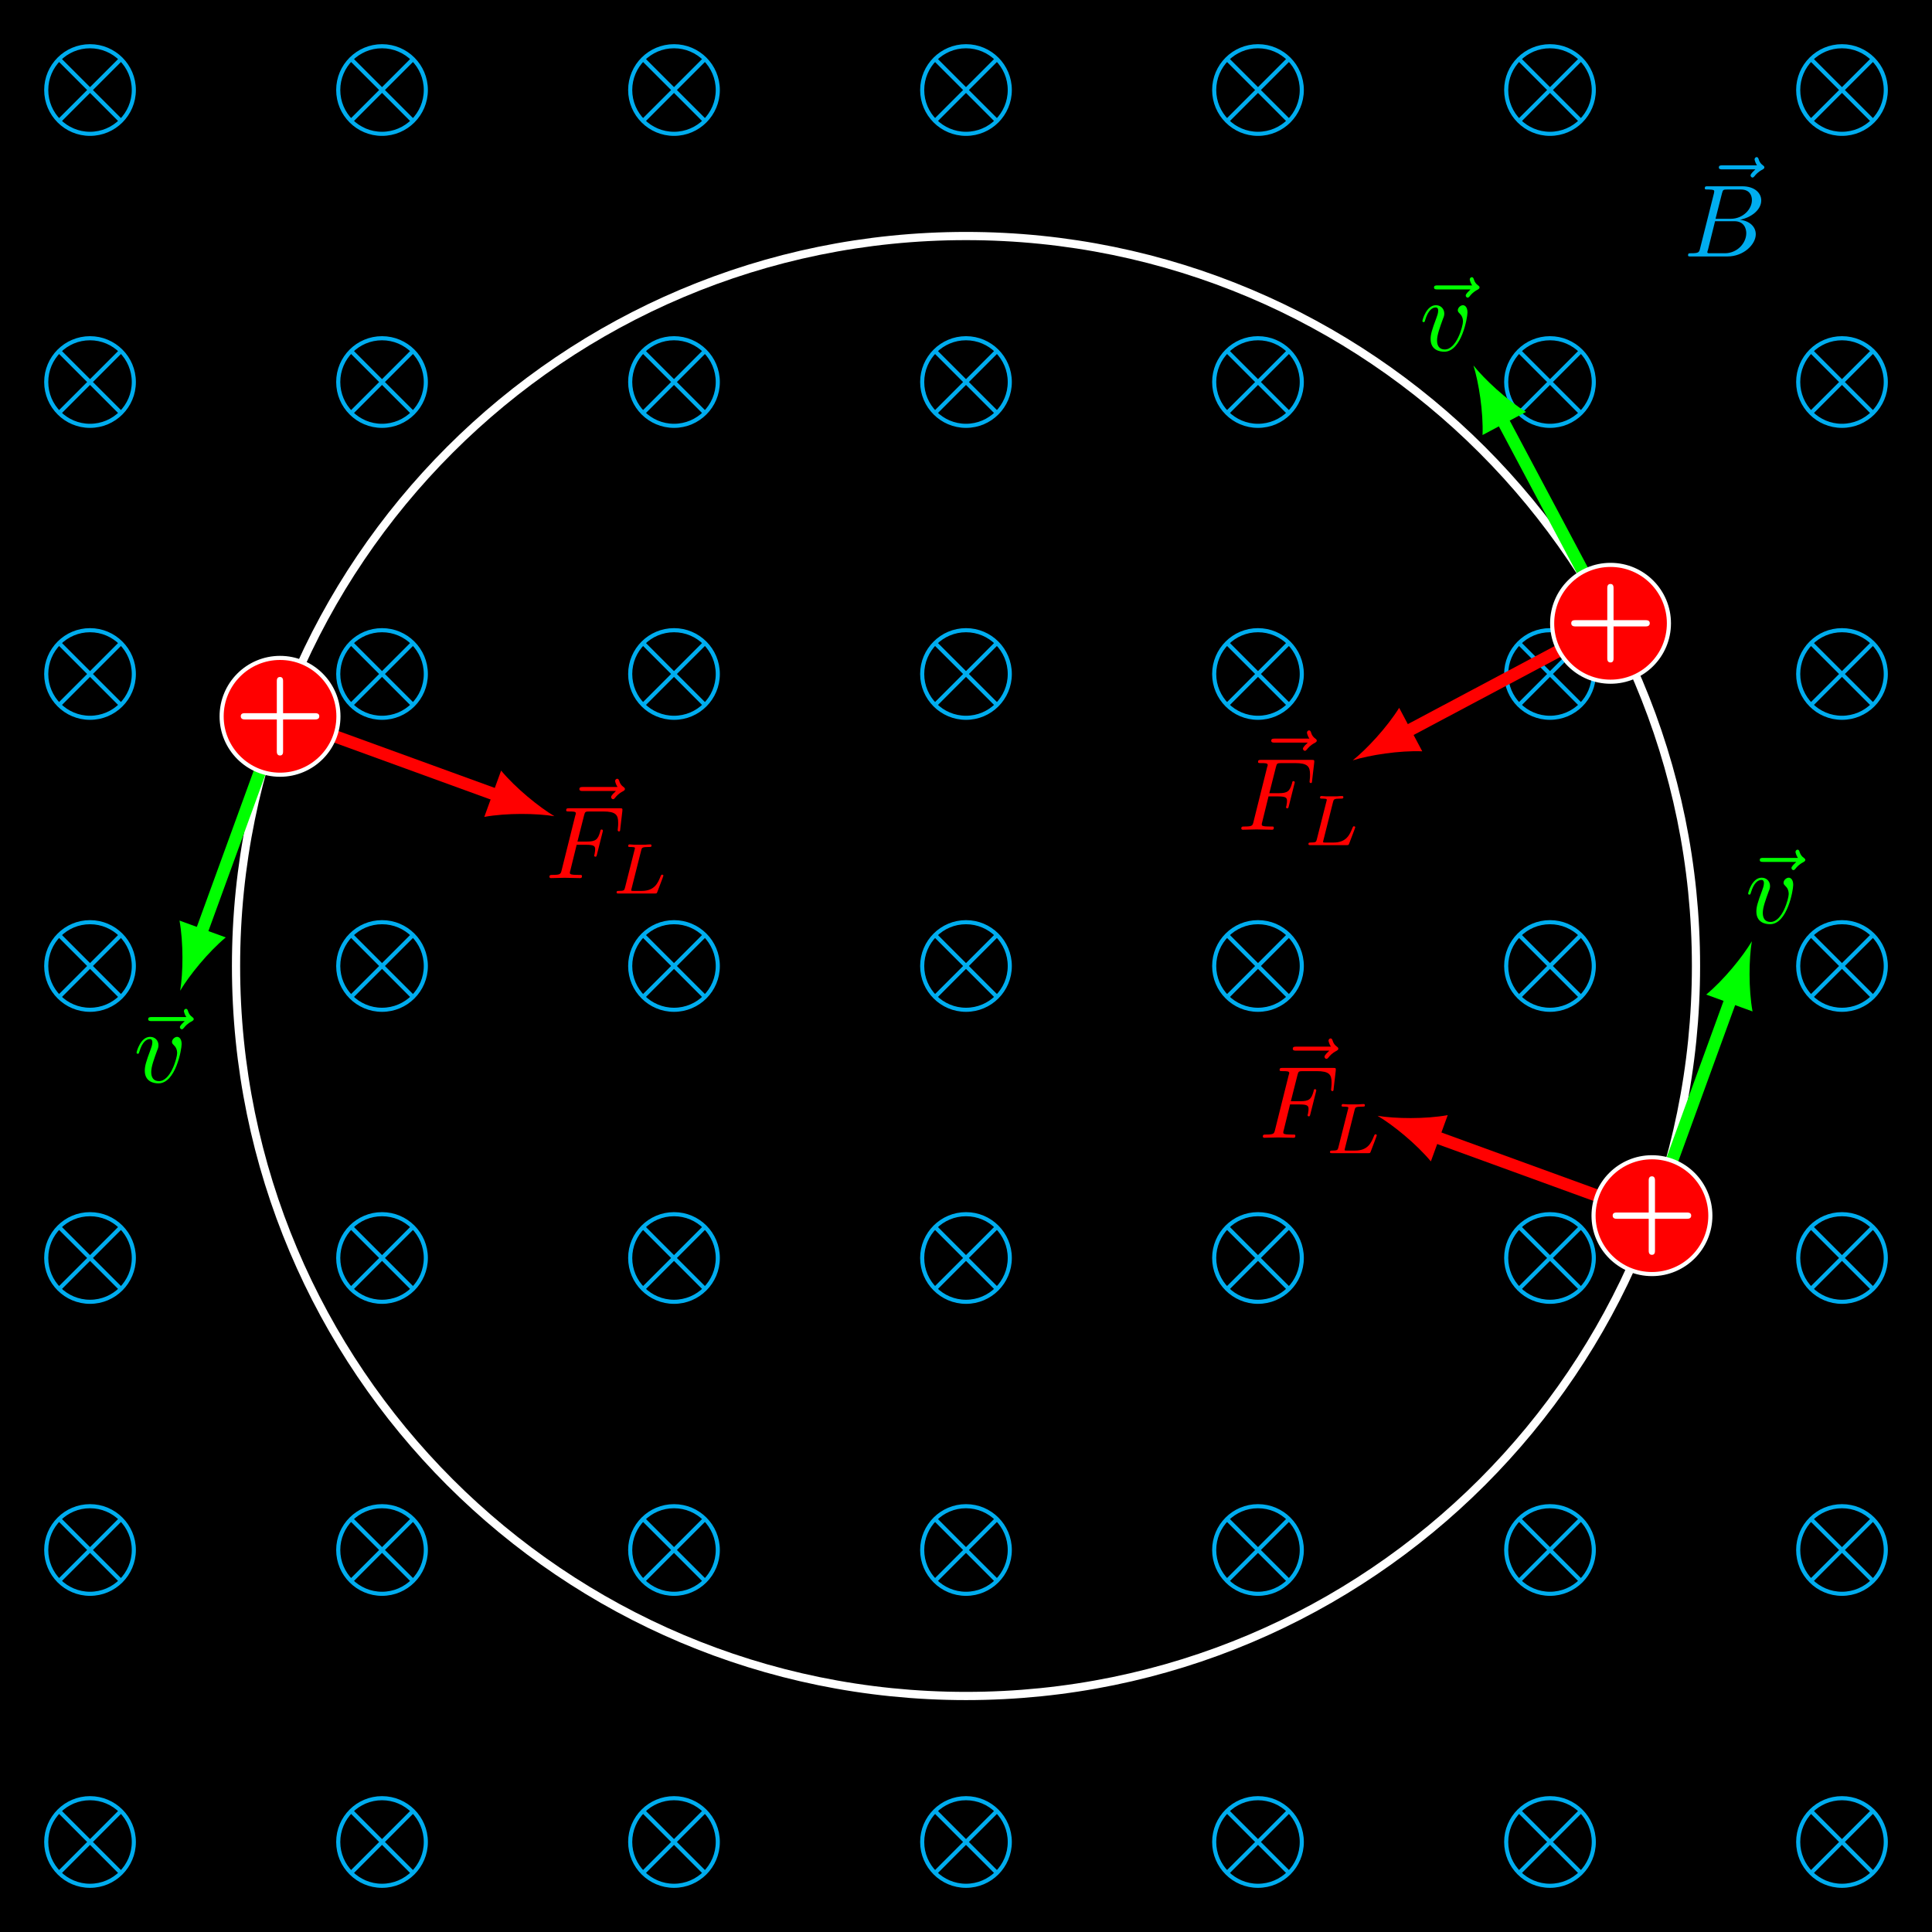 <?xml version="1.0" encoding="UTF-8"?>
<svg xmlns="http://www.w3.org/2000/svg" xmlns:xlink="http://www.w3.org/1999/xlink" width="187.56" height="187.56" viewBox="0 0 187.56 187.56">
<rect x="0" y="0" width="187.56" height="187.56" fill="#333333" stroke="none"/>
<defs>
<g>
<g id="glyph-0-0">
<path d="M 5.359 -5.938 C 5.219 -5.797 4.891 -5.516 4.891 -5.344 C 4.891 -5.25 4.984 -5.141 5.078 -5.141 C 5.172 -5.141 5.219 -5.219 5.281 -5.281 C 5.391 -5.422 5.625 -5.703 6.062 -5.922 C 6.125 -5.969 6.234 -6.016 6.234 -6.125 C 6.234 -6.234 6.156 -6.281 6.094 -6.328 C 5.875 -6.484 5.766 -6.656 5.688 -6.891 C 5.656 -6.984 5.625 -7.125 5.484 -7.125 C 5.344 -7.125 5.281 -6.984 5.281 -6.906 C 5.281 -6.859 5.359 -6.547 5.516 -6.328 L 2.156 -6.328 C 2 -6.328 1.812 -6.328 1.812 -6.125 C 1.812 -5.938 2 -5.938 2.156 -5.938 Z M 5.359 -5.938 "/>
</g>
<g id="glyph-0-1">
<path d="M 1.594 -0.781 C 1.5 -0.391 1.469 -0.312 0.688 -0.312 C 0.516 -0.312 0.422 -0.312 0.422 -0.109 C 0.422 0 0.516 0 0.688 0 L 4.25 0 C 5.828 0 7 -1.172 7 -2.156 C 7 -2.875 6.422 -3.453 5.453 -3.562 C 6.484 -3.75 7.531 -4.484 7.531 -5.438 C 7.531 -6.172 6.875 -6.812 5.688 -6.812 L 2.328 -6.812 C 2.141 -6.812 2.047 -6.812 2.047 -6.609 C 2.047 -6.5 2.141 -6.5 2.328 -6.5 C 2.344 -6.5 2.531 -6.5 2.703 -6.484 C 2.875 -6.453 2.969 -6.453 2.969 -6.312 C 2.969 -6.281 2.953 -6.25 2.938 -6.125 Z M 3.094 -3.656 L 3.719 -6.125 C 3.812 -6.469 3.828 -6.5 4.25 -6.5 L 5.547 -6.5 C 6.422 -6.5 6.625 -5.906 6.625 -5.469 C 6.625 -4.594 5.766 -3.656 4.562 -3.656 Z M 2.656 -0.312 C 2.516 -0.312 2.5 -0.312 2.438 -0.312 C 2.328 -0.328 2.297 -0.344 2.297 -0.422 C 2.297 -0.453 2.297 -0.469 2.359 -0.641 L 3.047 -3.422 L 4.922 -3.422 C 5.875 -3.422 6.078 -2.688 6.078 -2.266 C 6.078 -1.281 5.188 -0.312 4 -0.312 Z M 2.656 -0.312 "/>
</g>
<g id="glyph-0-2">
<path d="M 4.672 -3.703 C 4.672 -4.25 4.406 -4.406 4.234 -4.406 C 3.984 -4.406 3.734 -4.141 3.734 -3.922 C 3.734 -3.797 3.781 -3.734 3.891 -3.625 C 4.109 -3.422 4.234 -3.172 4.234 -2.812 C 4.234 -2.391 3.625 -0.109 2.469 -0.109 C 1.953 -0.109 1.719 -0.453 1.719 -0.984 C 1.719 -1.531 2 -2.266 2.297 -3.094 C 2.375 -3.266 2.422 -3.406 2.422 -3.594 C 2.422 -4.031 2.109 -4.406 1.609 -4.406 C 0.672 -4.406 0.297 -2.953 0.297 -2.875 C 0.297 -2.766 0.391 -2.766 0.406 -2.766 C 0.516 -2.766 0.516 -2.797 0.562 -2.953 C 0.859 -3.953 1.281 -4.188 1.578 -4.188 C 1.656 -4.188 1.828 -4.188 1.828 -3.875 C 1.828 -3.625 1.719 -3.344 1.656 -3.172 C 1.219 -2.016 1.094 -1.562 1.094 -1.125 C 1.094 -0.047 1.969 0.109 2.422 0.109 C 4.094 0.109 4.672 -3.188 4.672 -3.703 Z M 4.672 -3.703 "/>
</g>
<g id="glyph-0-3">
<path d="M 3.016 -3.234 L 3.984 -3.234 C 4.734 -3.234 4.812 -3.078 4.812 -2.797 C 4.812 -2.719 4.812 -2.609 4.75 -2.297 C 4.719 -2.25 4.719 -2.219 4.719 -2.188 C 4.719 -2.109 4.781 -2.078 4.828 -2.078 C 4.938 -2.078 4.938 -2.109 4.984 -2.281 L 5.531 -4.453 C 5.562 -4.562 5.562 -4.578 5.562 -4.609 C 5.562 -4.625 5.547 -4.719 5.438 -4.719 C 5.344 -4.719 5.328 -4.672 5.297 -4.5 C 5.078 -3.734 4.859 -3.547 4 -3.547 L 3.094 -3.547 L 3.734 -6.078 C 3.828 -6.438 3.844 -6.469 4.281 -6.469 L 5.594 -6.469 C 6.812 -6.469 7.047 -6.141 7.047 -5.375 C 7.047 -5.141 7.047 -5.109 7.016 -4.828 C 7 -4.703 7 -4.688 7 -4.656 C 7 -4.609 7.031 -4.531 7.125 -4.531 C 7.234 -4.531 7.234 -4.594 7.25 -4.781 L 7.453 -6.516 C 7.484 -6.781 7.438 -6.781 7.188 -6.781 L 2.297 -6.781 C 2.109 -6.781 2 -6.781 2 -6.578 C 2 -6.469 2.094 -6.469 2.281 -6.469 C 2.656 -6.469 2.938 -6.469 2.938 -6.297 C 2.938 -6.25 2.938 -6.234 2.875 -6.047 L 1.562 -0.781 C 1.469 -0.391 1.453 -0.312 0.656 -0.312 C 0.484 -0.312 0.375 -0.312 0.375 -0.125 C 0.375 0 0.5 0 0.531 0 C 0.812 0 1.562 -0.031 1.844 -0.031 C 2.172 -0.031 3 0 3.328 0 C 3.422 0 3.531 0 3.531 -0.188 C 3.531 -0.266 3.484 -0.297 3.484 -0.297 C 3.453 -0.312 3.422 -0.312 3.203 -0.312 C 2.984 -0.312 2.938 -0.312 2.688 -0.328 C 2.391 -0.359 2.359 -0.406 2.359 -0.531 C 2.359 -0.547 2.359 -0.609 2.406 -0.75 Z M 3.016 -3.234 "/>
</g>
<g id="glyph-1-0">
<path d="M 2.875 -4.188 C 2.938 -4.438 2.953 -4.516 3.594 -4.516 C 3.812 -4.516 3.875 -4.516 3.875 -4.656 C 3.875 -4.672 3.875 -4.766 3.766 -4.766 C 3.609 -4.766 3.422 -4.75 3.25 -4.734 C 3.078 -4.734 2.859 -4.734 2.688 -4.734 C 2.547 -4.734 2.359 -4.734 2.203 -4.734 C 2.062 -4.734 1.891 -4.766 1.75 -4.766 C 1.719 -4.766 1.609 -4.766 1.609 -4.609 C 1.609 -4.516 1.688 -4.516 1.828 -4.516 C 1.844 -4.516 1.969 -4.516 2.094 -4.5 C 2.25 -4.484 2.266 -4.469 2.266 -4.391 C 2.266 -4.391 2.266 -4.344 2.234 -4.25 L 1.297 -0.547 C 1.234 -0.312 1.219 -0.25 0.688 -0.25 C 0.578 -0.25 0.484 -0.25 0.484 -0.109 C 0.484 0 0.562 0 0.688 0 L 4.188 0 C 4.375 0 4.375 0 4.438 -0.141 C 4.5 -0.328 5.031 -1.672 5.031 -1.734 C 5.031 -1.75 5.016 -1.828 4.906 -1.828 C 4.828 -1.828 4.812 -1.797 4.766 -1.688 C 4.5 -1.031 4.188 -0.25 2.922 -0.25 L 2.125 -0.25 C 1.922 -0.25 1.906 -0.266 1.906 -0.328 C 1.906 -0.328 1.906 -0.359 1.938 -0.469 Z M 2.875 -4.188 "/>
</g>
<g id="glyph-2-0">
<path d="M 4.75 -2.188 L 7.828 -2.188 C 7.969 -2.188 8.266 -2.188 8.266 -2.5 C 8.266 -2.797 7.969 -2.797 7.828 -2.797 L 4.75 -2.797 L 4.75 -5.891 C 4.75 -6.016 4.75 -6.312 4.453 -6.312 C 4.141 -6.312 4.141 -6.016 4.141 -5.891 L 4.141 -2.797 L 1.062 -2.797 C 0.922 -2.797 0.641 -2.797 0.641 -2.5 C 0.641 -2.188 0.938 -2.188 1.062 -2.188 L 4.141 -2.188 L 4.141 0.891 C 4.141 1.016 4.141 1.312 4.453 1.312 C 4.75 1.312 4.75 1.031 4.75 0.891 Z M 4.75 -2.188 "/>
</g>
</g>
<clipPath id="clip-0">
<path clip-rule="nonzero" d="M 0 0 L 187.559 0 L 187.559 187.559 L 0 187.559 Z M 0 0 "/>
</clipPath>
<clipPath id="clip-1">
<path clip-rule="nonzero" d="M 0 168 L 19 168 L 19 187.559 L 0 187.559 Z M 0 168 "/>
</clipPath>
<clipPath id="clip-2">
<path clip-rule="nonzero" d="M 0 170 L 18 170 L 18 187.559 L 0 187.559 Z M 0 170 "/>
</clipPath>
<clipPath id="clip-3">
<path clip-rule="nonzero" d="M 27 168 L 47 168 L 47 187.559 L 27 187.559 Z M 27 168 "/>
</clipPath>
<clipPath id="clip-4">
<path clip-rule="nonzero" d="M 28 170 L 46 170 L 46 187.559 L 28 187.559 Z M 28 170 "/>
</clipPath>
<clipPath id="clip-5">
<path clip-rule="nonzero" d="M 55 168 L 76 168 L 76 187.559 L 55 187.559 Z M 55 168 "/>
</clipPath>
<clipPath id="clip-6">
<path clip-rule="nonzero" d="M 56 170 L 75 170 L 75 187.559 L 56 187.559 Z M 56 170 "/>
</clipPath>
<clipPath id="clip-7">
<path clip-rule="nonzero" d="M 83 168 L 104 168 L 104 187.559 L 83 187.559 Z M 83 168 "/>
</clipPath>
<clipPath id="clip-8">
<path clip-rule="nonzero" d="M 85 170 L 103 170 L 103 187.559 L 85 187.559 Z M 85 170 "/>
</clipPath>
<clipPath id="clip-9">
<path clip-rule="nonzero" d="M 112 168 L 133 168 L 133 187.559 L 112 187.559 Z M 112 168 "/>
</clipPath>
<clipPath id="clip-10">
<path clip-rule="nonzero" d="M 113 170 L 131 170 L 131 187.559 L 113 187.559 Z M 113 170 "/>
</clipPath>
<clipPath id="clip-11">
<path clip-rule="nonzero" d="M 140 168 L 161 168 L 161 187.559 L 140 187.559 Z M 140 168 "/>
</clipPath>
<clipPath id="clip-12">
<path clip-rule="nonzero" d="M 141 170 L 160 170 L 160 187.559 L 141 187.559 Z M 141 170 "/>
</clipPath>
<clipPath id="clip-13">
<path clip-rule="nonzero" d="M 168 168 L 187.559 168 L 187.559 187.559 L 168 187.559 Z M 168 168 "/>
</clipPath>
<clipPath id="clip-14">
<path clip-rule="nonzero" d="M 170 170 L 187.559 170 L 187.559 187.559 L 170 187.559 Z M 170 170 "/>
</clipPath>
<clipPath id="clip-15">
<path clip-rule="nonzero" d="M 168 140 L 187.559 140 L 187.559 161 L 168 161 Z M 168 140 "/>
</clipPath>
<clipPath id="clip-16">
<path clip-rule="nonzero" d="M 170 141 L 187.559 141 L 187.559 160 L 170 160 Z M 170 141 "/>
</clipPath>
<clipPath id="clip-17">
<path clip-rule="nonzero" d="M 168 112 L 187.559 112 L 187.559 133 L 168 133 Z M 168 112 "/>
</clipPath>
<clipPath id="clip-18">
<path clip-rule="nonzero" d="M 170 113 L 187.559 113 L 187.559 131 L 170 131 Z M 170 113 "/>
</clipPath>
<clipPath id="clip-19">
<path clip-rule="nonzero" d="M 168 83 L 187.559 83 L 187.559 104 L 168 104 Z M 168 83 "/>
</clipPath>
<clipPath id="clip-20">
<path clip-rule="nonzero" d="M 170 85 L 187.559 85 L 187.559 103 L 170 103 Z M 170 85 "/>
</clipPath>
<clipPath id="clip-21">
<path clip-rule="nonzero" d="M 168 55 L 187.559 55 L 187.559 76 L 168 76 Z M 168 55 "/>
</clipPath>
<clipPath id="clip-22">
<path clip-rule="nonzero" d="M 170 56 L 187.559 56 L 187.559 75 L 170 75 Z M 170 56 "/>
</clipPath>
<clipPath id="clip-23">
<path clip-rule="nonzero" d="M 168 27 L 187.559 27 L 187.559 47 L 168 47 Z M 168 27 "/>
</clipPath>
<clipPath id="clip-24">
<path clip-rule="nonzero" d="M 170 28 L 187.559 28 L 187.559 46 L 170 46 Z M 170 28 "/>
</clipPath>
<clipPath id="clip-25">
<path clip-rule="nonzero" d="M 168 0 L 187.559 0 L 187.559 19 L 168 19 Z M 168 0 "/>
</clipPath>
<clipPath id="clip-26">
<path clip-rule="nonzero" d="M 170 0 L 187.559 0 L 187.559 18 L 170 18 Z M 170 0 "/>
</clipPath>
</defs>
<g clip-path="url(#clip-0)">
<path fill-rule="nonzero" fill="rgb(0%, 0%, 0%)" fill-opacity="1" d="M 0 187.562 L 0 0 L 187.562 0 L 187.562 187.562 Z M 0 187.562 "/>
<path fill-rule="nonzero" fill="rgb(0%, 0%, 0%)" fill-opacity="1" d="M 0 187.562 L 0 0 L 187.562 0 L 187.562 187.562 Z M 0 187.562 "/>
</g>
<g clip-path="url(#clip-1)">
<path fill="none" stroke-width="0.399" stroke-linecap="butt" stroke-linejoin="miter" stroke="rgb(0%, 67.839%, 93.729%)" stroke-opacity="1" stroke-miterlimit="10" d="M -80.788 -85.04 C -80.788 -82.693 -82.694 -80.79 -85.042 -80.79 C -87.389 -80.79 -89.292 -82.693 -89.292 -85.04 C -89.292 -87.388 -87.389 -89.294 -85.042 -89.294 C -82.694 -89.294 -80.788 -87.388 -80.788 -85.04 Z M -80.788 -85.04 " transform="matrix(1, 0, 0, -1, 93.78, 93.78)"/>
</g>
<g clip-path="url(#clip-2)">
<path fill="none" stroke-width="0.399" stroke-linecap="butt" stroke-linejoin="miter" stroke="rgb(0%, 67.839%, 93.729%)" stroke-opacity="1" stroke-miterlimit="10" d="M -82.034 -82.032 L -88.046 -88.048 " transform="matrix(1, 0, 0, -1, 93.78, 93.78)"/>
<path fill="none" stroke-width="0.399" stroke-linecap="butt" stroke-linejoin="miter" stroke="rgb(0%, 67.839%, 93.729%)" stroke-opacity="1" stroke-miterlimit="10" d="M -88.046 -82.032 L -82.034 -88.048 " transform="matrix(1, 0, 0, -1, 93.78, 93.78)"/>
</g>
<path fill="none" stroke-width="0.399" stroke-linecap="butt" stroke-linejoin="miter" stroke="rgb(0%, 67.839%, 93.729%)" stroke-opacity="1" stroke-miterlimit="10" d="M -80.788 -56.693 C -80.788 -54.345 -82.694 -52.443 -85.042 -52.443 C -87.389 -52.443 -89.292 -54.345 -89.292 -56.693 C -89.292 -59.04 -87.389 -60.947 -85.042 -60.947 C -82.694 -60.947 -80.788 -59.04 -80.788 -56.693 Z M -80.788 -56.693 " transform="matrix(1, 0, 0, -1, 93.78, 93.78)"/>
<path fill="none" stroke-width="0.399" stroke-linecap="butt" stroke-linejoin="miter" stroke="rgb(0%, 67.839%, 93.729%)" stroke-opacity="1" stroke-miterlimit="10" d="M -82.034 -53.689 L -88.046 -59.7 " transform="matrix(1, 0, 0, -1, 93.78, 93.78)"/>
<path fill="none" stroke-width="0.399" stroke-linecap="butt" stroke-linejoin="miter" stroke="rgb(0%, 67.839%, 93.729%)" stroke-opacity="1" stroke-miterlimit="10" d="M -88.046 -53.689 L -82.034 -59.7 " transform="matrix(1, 0, 0, -1, 93.78, 93.78)"/>
<path fill="none" stroke-width="0.399" stroke-linecap="butt" stroke-linejoin="miter" stroke="rgb(0%, 67.839%, 93.729%)" stroke-opacity="1" stroke-miterlimit="10" d="M -80.788 -28.345 C -80.788 -25.997 -82.694 -24.095 -85.042 -24.095 C -87.389 -24.095 -89.292 -25.997 -89.292 -28.345 C -89.292 -30.697 -87.389 -32.599 -85.042 -32.599 C -82.694 -32.599 -80.788 -30.697 -80.788 -28.345 Z M -80.788 -28.345 " transform="matrix(1, 0, 0, -1, 93.78, 93.78)"/>
<path fill="none" stroke-width="0.399" stroke-linecap="butt" stroke-linejoin="miter" stroke="rgb(0%, 67.839%, 93.729%)" stroke-opacity="1" stroke-miterlimit="10" d="M -82.034 -25.341 L -88.046 -31.353 " transform="matrix(1, 0, 0, -1, 93.78, 93.78)"/>
<path fill="none" stroke-width="0.399" stroke-linecap="butt" stroke-linejoin="miter" stroke="rgb(0%, 67.839%, 93.729%)" stroke-opacity="1" stroke-miterlimit="10" d="M -88.046 -25.341 L -82.034 -31.353 " transform="matrix(1, 0, 0, -1, 93.78, 93.78)"/>
<path fill="none" stroke-width="0.399" stroke-linecap="butt" stroke-linejoin="miter" stroke="rgb(0%, 67.839%, 93.729%)" stroke-opacity="1" stroke-miterlimit="10" d="M -80.788 -0.001 C -80.788 2.346 -82.694 4.253 -85.042 4.253 C -87.389 4.253 -89.292 2.346 -89.292 -0.001 C -89.292 -2.349 -87.389 -4.251 -85.042 -4.251 C -82.694 -4.251 -80.788 -2.349 -80.788 -0.001 Z M -80.788 -0.001 " transform="matrix(1, 0, 0, -1, 93.78, 93.78)"/>
<path fill="none" stroke-width="0.399" stroke-linecap="butt" stroke-linejoin="miter" stroke="rgb(0%, 67.839%, 93.729%)" stroke-opacity="1" stroke-miterlimit="10" d="M -82.034 3.007 L -88.046 -3.005 " transform="matrix(1, 0, 0, -1, 93.78, 93.78)"/>
<path fill="none" stroke-width="0.399" stroke-linecap="butt" stroke-linejoin="miter" stroke="rgb(0%, 67.839%, 93.729%)" stroke-opacity="1" stroke-miterlimit="10" d="M -88.046 3.007 L -82.034 -3.005 " transform="matrix(1, 0, 0, -1, 93.78, 93.78)"/>
<path fill="none" stroke-width="0.399" stroke-linecap="butt" stroke-linejoin="miter" stroke="rgb(0%, 67.839%, 93.729%)" stroke-opacity="1" stroke-miterlimit="10" d="M -80.788 28.346 C -80.788 30.694 -82.694 32.6 -85.042 32.6 C -87.389 32.6 -89.292 30.694 -89.292 28.346 C -89.292 25.999 -87.389 24.096 -85.042 24.096 C -82.694 24.096 -80.788 25.999 -80.788 28.346 Z M -80.788 28.346 " transform="matrix(1, 0, 0, -1, 93.78, 93.78)"/>
<path fill="none" stroke-width="0.399" stroke-linecap="butt" stroke-linejoin="miter" stroke="rgb(0%, 67.839%, 93.729%)" stroke-opacity="1" stroke-miterlimit="10" d="M -82.034 31.354 L -88.046 25.343 " transform="matrix(1, 0, 0, -1, 93.78, 93.78)"/>
<path fill="none" stroke-width="0.399" stroke-linecap="butt" stroke-linejoin="miter" stroke="rgb(0%, 67.839%, 93.729%)" stroke-opacity="1" stroke-miterlimit="10" d="M -88.046 31.354 L -82.034 25.343 " transform="matrix(1, 0, 0, -1, 93.78, 93.78)"/>
<path fill="none" stroke-width="0.399" stroke-linecap="butt" stroke-linejoin="miter" stroke="rgb(0%, 67.839%, 93.729%)" stroke-opacity="1" stroke-miterlimit="10" d="M -80.788 56.694 C -80.788 59.042 -82.694 60.944 -85.042 60.944 C -87.389 60.944 -89.292 59.042 -89.292 56.694 C -89.292 54.346 -87.389 52.44 -85.042 52.44 C -82.694 52.44 -80.788 54.346 -80.788 56.694 Z M -80.788 56.694 " transform="matrix(1, 0, 0, -1, 93.78, 93.78)"/>
<path fill="none" stroke-width="0.399" stroke-linecap="butt" stroke-linejoin="miter" stroke="rgb(0%, 67.839%, 93.729%)" stroke-opacity="1" stroke-miterlimit="10" d="M -82.034 59.698 L -88.046 53.686 " transform="matrix(1, 0, 0, -1, 93.78, 93.78)"/>
<path fill="none" stroke-width="0.399" stroke-linecap="butt" stroke-linejoin="miter" stroke="rgb(0%, 67.839%, 93.729%)" stroke-opacity="1" stroke-miterlimit="10" d="M -88.046 59.698 L -82.034 53.686 " transform="matrix(1, 0, 0, -1, 93.78, 93.78)"/>
<path fill="none" stroke-width="0.399" stroke-linecap="butt" stroke-linejoin="miter" stroke="rgb(0%, 67.839%, 93.729%)" stroke-opacity="1" stroke-miterlimit="10" d="M -80.788 85.042 C -80.788 87.389 -82.694 89.292 -85.042 89.292 C -87.389 89.292 -89.292 87.389 -89.292 85.042 C -89.292 82.694 -87.389 80.788 -85.042 80.788 C -82.694 80.788 -80.788 82.694 -80.788 85.042 Z M -80.788 85.042 " transform="matrix(1, 0, 0, -1, 93.78, 93.78)"/>
<path fill="none" stroke-width="0.399" stroke-linecap="butt" stroke-linejoin="miter" stroke="rgb(0%, 67.839%, 93.729%)" stroke-opacity="1" stroke-miterlimit="10" d="M -82.034 88.046 L -88.046 82.034 " transform="matrix(1, 0, 0, -1, 93.78, 93.78)"/>
<path fill="none" stroke-width="0.399" stroke-linecap="butt" stroke-linejoin="miter" stroke="rgb(0%, 67.839%, 93.729%)" stroke-opacity="1" stroke-miterlimit="10" d="M -88.046 88.046 L -82.034 82.034 " transform="matrix(1, 0, 0, -1, 93.78, 93.78)"/>
<g clip-path="url(#clip-3)">
<path fill="none" stroke-width="0.399" stroke-linecap="butt" stroke-linejoin="miter" stroke="rgb(0%, 67.839%, 93.729%)" stroke-opacity="1" stroke-miterlimit="10" d="M -52.44 -85.04 C -52.44 -82.693 -54.346 -80.79 -56.694 -80.79 C -59.042 -80.79 -60.944 -82.693 -60.944 -85.04 C -60.944 -87.388 -59.042 -89.294 -56.694 -89.294 C -54.346 -89.294 -52.44 -87.388 -52.44 -85.04 Z M -52.44 -85.04 " transform="matrix(1, 0, 0, -1, 93.78, 93.78)"/>
</g>
<g clip-path="url(#clip-4)">
<path fill="none" stroke-width="0.399" stroke-linecap="butt" stroke-linejoin="miter" stroke="rgb(0%, 67.839%, 93.729%)" stroke-opacity="1" stroke-miterlimit="10" d="M -53.686 -82.032 L -59.698 -88.048 " transform="matrix(1, 0, 0, -1, 93.78, 93.78)"/>
<path fill="none" stroke-width="0.399" stroke-linecap="butt" stroke-linejoin="miter" stroke="rgb(0%, 67.839%, 93.729%)" stroke-opacity="1" stroke-miterlimit="10" d="M -59.698 -82.032 L -53.686 -88.048 " transform="matrix(1, 0, 0, -1, 93.78, 93.78)"/>
</g>
<path fill="none" stroke-width="0.399" stroke-linecap="butt" stroke-linejoin="miter" stroke="rgb(0%, 67.839%, 93.729%)" stroke-opacity="1" stroke-miterlimit="10" d="M -52.44 -56.693 C -52.44 -54.345 -54.346 -52.443 -56.694 -52.443 C -59.042 -52.443 -60.944 -54.345 -60.944 -56.693 C -60.944 -59.04 -59.042 -60.947 -56.694 -60.947 C -54.346 -60.947 -52.44 -59.04 -52.44 -56.693 Z M -52.44 -56.693 " transform="matrix(1, 0, 0, -1, 93.78, 93.78)"/>
<path fill="none" stroke-width="0.399" stroke-linecap="butt" stroke-linejoin="miter" stroke="rgb(0%, 67.839%, 93.729%)" stroke-opacity="1" stroke-miterlimit="10" d="M -53.686 -53.689 L -59.698 -59.7 " transform="matrix(1, 0, 0, -1, 93.78, 93.78)"/>
<path fill="none" stroke-width="0.399" stroke-linecap="butt" stroke-linejoin="miter" stroke="rgb(0%, 67.839%, 93.729%)" stroke-opacity="1" stroke-miterlimit="10" d="M -59.698 -53.689 L -53.686 -59.7 " transform="matrix(1, 0, 0, -1, 93.78, 93.78)"/>
<path fill="none" stroke-width="0.399" stroke-linecap="butt" stroke-linejoin="miter" stroke="rgb(0%, 67.839%, 93.729%)" stroke-opacity="1" stroke-miterlimit="10" d="M -52.44 -28.345 C -52.44 -25.997 -54.346 -24.095 -56.694 -24.095 C -59.042 -24.095 -60.944 -25.997 -60.944 -28.345 C -60.944 -30.697 -59.042 -32.599 -56.694 -32.599 C -54.346 -32.599 -52.44 -30.697 -52.44 -28.345 Z M -52.44 -28.345 " transform="matrix(1, 0, 0, -1, 93.78, 93.78)"/>
<path fill="none" stroke-width="0.399" stroke-linecap="butt" stroke-linejoin="miter" stroke="rgb(0%, 67.839%, 93.729%)" stroke-opacity="1" stroke-miterlimit="10" d="M -53.686 -25.341 L -59.698 -31.353 " transform="matrix(1, 0, 0, -1, 93.78, 93.78)"/>
<path fill="none" stroke-width="0.399" stroke-linecap="butt" stroke-linejoin="miter" stroke="rgb(0%, 67.839%, 93.729%)" stroke-opacity="1" stroke-miterlimit="10" d="M -59.698 -25.341 L -53.686 -31.353 " transform="matrix(1, 0, 0, -1, 93.78, 93.78)"/>
<path fill="none" stroke-width="0.399" stroke-linecap="butt" stroke-linejoin="miter" stroke="rgb(0%, 67.839%, 93.729%)" stroke-opacity="1" stroke-miterlimit="10" d="M -52.44 -0.001 C -52.44 2.346 -54.346 4.253 -56.694 4.253 C -59.042 4.253 -60.944 2.346 -60.944 -0.001 C -60.944 -2.349 -59.042 -4.251 -56.694 -4.251 C -54.346 -4.251 -52.44 -2.349 -52.44 -0.001 Z M -52.44 -0.001 " transform="matrix(1, 0, 0, -1, 93.78, 93.78)"/>
<path fill="none" stroke-width="0.399" stroke-linecap="butt" stroke-linejoin="miter" stroke="rgb(0%, 67.839%, 93.729%)" stroke-opacity="1" stroke-miterlimit="10" d="M -53.686 3.007 L -59.698 -3.005 " transform="matrix(1, 0, 0, -1, 93.78, 93.78)"/>
<path fill="none" stroke-width="0.399" stroke-linecap="butt" stroke-linejoin="miter" stroke="rgb(0%, 67.839%, 93.729%)" stroke-opacity="1" stroke-miterlimit="10" d="M -59.698 3.007 L -53.686 -3.005 " transform="matrix(1, 0, 0, -1, 93.78, 93.78)"/>
<path fill="none" stroke-width="0.399" stroke-linecap="butt" stroke-linejoin="miter" stroke="rgb(0%, 67.839%, 93.729%)" stroke-opacity="1" stroke-miterlimit="10" d="M -52.44 28.346 C -52.44 30.694 -54.346 32.6 -56.694 32.6 C -59.042 32.6 -60.944 30.694 -60.944 28.346 C -60.944 25.999 -59.042 24.096 -56.694 24.096 C -54.346 24.096 -52.44 25.999 -52.44 28.346 Z M -52.44 28.346 " transform="matrix(1, 0, 0, -1, 93.78, 93.78)"/>
<path fill="none" stroke-width="0.399" stroke-linecap="butt" stroke-linejoin="miter" stroke="rgb(0%, 67.839%, 93.729%)" stroke-opacity="1" stroke-miterlimit="10" d="M -53.686 31.354 L -59.698 25.343 " transform="matrix(1, 0, 0, -1, 93.78, 93.78)"/>
<path fill="none" stroke-width="0.399" stroke-linecap="butt" stroke-linejoin="miter" stroke="rgb(0%, 67.839%, 93.729%)" stroke-opacity="1" stroke-miterlimit="10" d="M -59.698 31.354 L -53.686 25.343 " transform="matrix(1, 0, 0, -1, 93.78, 93.78)"/>
<path fill="none" stroke-width="0.399" stroke-linecap="butt" stroke-linejoin="miter" stroke="rgb(0%, 67.839%, 93.729%)" stroke-opacity="1" stroke-miterlimit="10" d="M -52.44 56.694 C -52.44 59.042 -54.346 60.944 -56.694 60.944 C -59.042 60.944 -60.944 59.042 -60.944 56.694 C -60.944 54.346 -59.042 52.44 -56.694 52.44 C -54.346 52.44 -52.44 54.346 -52.44 56.694 Z M -52.44 56.694 " transform="matrix(1, 0, 0, -1, 93.78, 93.78)"/>
<path fill="none" stroke-width="0.399" stroke-linecap="butt" stroke-linejoin="miter" stroke="rgb(0%, 67.839%, 93.729%)" stroke-opacity="1" stroke-miterlimit="10" d="M -53.686 59.698 L -59.698 53.686 " transform="matrix(1, 0, 0, -1, 93.78, 93.78)"/>
<path fill="none" stroke-width="0.399" stroke-linecap="butt" stroke-linejoin="miter" stroke="rgb(0%, 67.839%, 93.729%)" stroke-opacity="1" stroke-miterlimit="10" d="M -59.698 59.698 L -53.686 53.686 " transform="matrix(1, 0, 0, -1, 93.78, 93.78)"/>
<path fill="none" stroke-width="0.399" stroke-linecap="butt" stroke-linejoin="miter" stroke="rgb(0%, 67.839%, 93.729%)" stroke-opacity="1" stroke-miterlimit="10" d="M -52.44 85.042 C -52.44 87.389 -54.346 89.292 -56.694 89.292 C -59.042 89.292 -60.944 87.389 -60.944 85.042 C -60.944 82.694 -59.042 80.788 -56.694 80.788 C -54.346 80.788 -52.44 82.694 -52.44 85.042 Z M -52.44 85.042 " transform="matrix(1, 0, 0, -1, 93.78, 93.78)"/>
<path fill="none" stroke-width="0.399" stroke-linecap="butt" stroke-linejoin="miter" stroke="rgb(0%, 67.839%, 93.729%)" stroke-opacity="1" stroke-miterlimit="10" d="M -53.686 88.046 L -59.698 82.034 " transform="matrix(1, 0, 0, -1, 93.78, 93.78)"/>
<path fill="none" stroke-width="0.399" stroke-linecap="butt" stroke-linejoin="miter" stroke="rgb(0%, 67.839%, 93.729%)" stroke-opacity="1" stroke-miterlimit="10" d="M -59.698 88.046 L -53.686 82.034 " transform="matrix(1, 0, 0, -1, 93.78, 93.78)"/>
<g clip-path="url(#clip-5)">
<path fill="none" stroke-width="0.399" stroke-linecap="butt" stroke-linejoin="miter" stroke="rgb(0%, 67.839%, 93.729%)" stroke-opacity="1" stroke-miterlimit="10" d="M -24.096 -85.04 C -24.096 -82.693 -25.999 -80.79 -28.346 -80.79 C -30.694 -80.79 -32.6 -82.693 -32.6 -85.04 C -32.6 -87.388 -30.694 -89.294 -28.346 -89.294 C -25.999 -89.294 -24.096 -87.388 -24.096 -85.04 Z M -24.096 -85.04 " transform="matrix(1, 0, 0, -1, 93.78, 93.78)"/>
</g>
<g clip-path="url(#clip-6)">
<path fill="none" stroke-width="0.399" stroke-linecap="butt" stroke-linejoin="miter" stroke="rgb(0%, 67.839%, 93.729%)" stroke-opacity="1" stroke-miterlimit="10" d="M -25.343 -82.032 L -31.354 -88.048 " transform="matrix(1, 0, 0, -1, 93.78, 93.78)"/>
<path fill="none" stroke-width="0.399" stroke-linecap="butt" stroke-linejoin="miter" stroke="rgb(0%, 67.839%, 93.729%)" stroke-opacity="1" stroke-miterlimit="10" d="M -31.354 -82.032 L -25.343 -88.048 " transform="matrix(1, 0, 0, -1, 93.78, 93.78)"/>
</g>
<path fill="none" stroke-width="0.399" stroke-linecap="butt" stroke-linejoin="miter" stroke="rgb(0%, 67.839%, 93.729%)" stroke-opacity="1" stroke-miterlimit="10" d="M -24.096 -56.693 C -24.096 -54.345 -25.999 -52.443 -28.346 -52.443 C -30.694 -52.443 -32.6 -54.345 -32.6 -56.693 C -32.6 -59.04 -30.694 -60.947 -28.346 -60.947 C -25.999 -60.947 -24.096 -59.04 -24.096 -56.693 Z M -24.096 -56.693 " transform="matrix(1, 0, 0, -1, 93.78, 93.78)"/>
<path fill="none" stroke-width="0.399" stroke-linecap="butt" stroke-linejoin="miter" stroke="rgb(0%, 67.839%, 93.729%)" stroke-opacity="1" stroke-miterlimit="10" d="M -25.343 -53.689 L -31.354 -59.7 " transform="matrix(1, 0, 0, -1, 93.78, 93.78)"/>
<path fill="none" stroke-width="0.399" stroke-linecap="butt" stroke-linejoin="miter" stroke="rgb(0%, 67.839%, 93.729%)" stroke-opacity="1" stroke-miterlimit="10" d="M -31.354 -53.689 L -25.343 -59.7 " transform="matrix(1, 0, 0, -1, 93.78, 93.78)"/>
<path fill="none" stroke-width="0.399" stroke-linecap="butt" stroke-linejoin="miter" stroke="rgb(0%, 67.839%, 93.729%)" stroke-opacity="1" stroke-miterlimit="10" d="M -24.096 -28.345 C -24.096 -25.997 -25.999 -24.095 -28.346 -24.095 C -30.694 -24.095 -32.6 -25.997 -32.6 -28.345 C -32.6 -30.697 -30.694 -32.599 -28.346 -32.599 C -25.999 -32.599 -24.096 -30.697 -24.096 -28.345 Z M -24.096 -28.345 " transform="matrix(1, 0, 0, -1, 93.78, 93.78)"/>
<path fill="none" stroke-width="0.399" stroke-linecap="butt" stroke-linejoin="miter" stroke="rgb(0%, 67.839%, 93.729%)" stroke-opacity="1" stroke-miterlimit="10" d="M -25.343 -25.341 L -31.354 -31.353 " transform="matrix(1, 0, 0, -1, 93.78, 93.78)"/>
<path fill="none" stroke-width="0.399" stroke-linecap="butt" stroke-linejoin="miter" stroke="rgb(0%, 67.839%, 93.729%)" stroke-opacity="1" stroke-miterlimit="10" d="M -31.354 -25.341 L -25.343 -31.353 " transform="matrix(1, 0, 0, -1, 93.78, 93.78)"/>
<path fill="none" stroke-width="0.399" stroke-linecap="butt" stroke-linejoin="miter" stroke="rgb(0%, 67.839%, 93.729%)" stroke-opacity="1" stroke-miterlimit="10" d="M -24.096 -0.001 C -24.096 2.346 -25.999 4.253 -28.346 4.253 C -30.694 4.253 -32.6 2.346 -32.6 -0.001 C -32.6 -2.349 -30.694 -4.251 -28.346 -4.251 C -25.999 -4.251 -24.096 -2.349 -24.096 -0.001 Z M -24.096 -0.001 " transform="matrix(1, 0, 0, -1, 93.78, 93.78)"/>
<path fill="none" stroke-width="0.399" stroke-linecap="butt" stroke-linejoin="miter" stroke="rgb(0%, 67.839%, 93.729%)" stroke-opacity="1" stroke-miterlimit="10" d="M -25.343 3.007 L -31.354 -3.005 " transform="matrix(1, 0, 0, -1, 93.78, 93.78)"/>
<path fill="none" stroke-width="0.399" stroke-linecap="butt" stroke-linejoin="miter" stroke="rgb(0%, 67.839%, 93.729%)" stroke-opacity="1" stroke-miterlimit="10" d="M -31.354 3.007 L -25.343 -3.005 " transform="matrix(1, 0, 0, -1, 93.78, 93.78)"/>
<path fill="none" stroke-width="0.399" stroke-linecap="butt" stroke-linejoin="miter" stroke="rgb(0%, 67.839%, 93.729%)" stroke-opacity="1" stroke-miterlimit="10" d="M -24.096 28.346 C -24.096 30.694 -25.999 32.6 -28.346 32.6 C -30.694 32.6 -32.6 30.694 -32.6 28.346 C -32.6 25.999 -30.694 24.096 -28.346 24.096 C -25.999 24.096 -24.096 25.999 -24.096 28.346 Z M -24.096 28.346 " transform="matrix(1, 0, 0, -1, 93.78, 93.78)"/>
<path fill="none" stroke-width="0.399" stroke-linecap="butt" stroke-linejoin="miter" stroke="rgb(0%, 67.839%, 93.729%)" stroke-opacity="1" stroke-miterlimit="10" d="M -25.343 31.354 L -31.354 25.343 " transform="matrix(1, 0, 0, -1, 93.78, 93.78)"/>
<path fill="none" stroke-width="0.399" stroke-linecap="butt" stroke-linejoin="miter" stroke="rgb(0%, 67.839%, 93.729%)" stroke-opacity="1" stroke-miterlimit="10" d="M -31.354 31.354 L -25.343 25.343 " transform="matrix(1, 0, 0, -1, 93.78, 93.78)"/>
<path fill="none" stroke-width="0.399" stroke-linecap="butt" stroke-linejoin="miter" stroke="rgb(0%, 67.839%, 93.729%)" stroke-opacity="1" stroke-miterlimit="10" d="M -24.096 56.694 C -24.096 59.042 -25.999 60.944 -28.346 60.944 C -30.694 60.944 -32.6 59.042 -32.6 56.694 C -32.6 54.346 -30.694 52.44 -28.346 52.44 C -25.999 52.44 -24.096 54.346 -24.096 56.694 Z M -24.096 56.694 " transform="matrix(1, 0, 0, -1, 93.78, 93.78)"/>
<path fill="none" stroke-width="0.399" stroke-linecap="butt" stroke-linejoin="miter" stroke="rgb(0%, 67.839%, 93.729%)" stroke-opacity="1" stroke-miterlimit="10" d="M -25.343 59.698 L -31.354 53.686 " transform="matrix(1, 0, 0, -1, 93.78, 93.78)"/>
<path fill="none" stroke-width="0.399" stroke-linecap="butt" stroke-linejoin="miter" stroke="rgb(0%, 67.839%, 93.729%)" stroke-opacity="1" stroke-miterlimit="10" d="M -31.354 59.698 L -25.343 53.686 " transform="matrix(1, 0, 0, -1, 93.78, 93.78)"/>
<path fill="none" stroke-width="0.399" stroke-linecap="butt" stroke-linejoin="miter" stroke="rgb(0%, 67.839%, 93.729%)" stroke-opacity="1" stroke-miterlimit="10" d="M -24.096 85.042 C -24.096 87.389 -25.999 89.292 -28.346 89.292 C -30.694 89.292 -32.6 87.389 -32.6 85.042 C -32.6 82.694 -30.694 80.788 -28.346 80.788 C -25.999 80.788 -24.096 82.694 -24.096 85.042 Z M -24.096 85.042 " transform="matrix(1, 0, 0, -1, 93.78, 93.78)"/>
<path fill="none" stroke-width="0.399" stroke-linecap="butt" stroke-linejoin="miter" stroke="rgb(0%, 67.839%, 93.729%)" stroke-opacity="1" stroke-miterlimit="10" d="M -25.343 88.046 L -31.354 82.034 " transform="matrix(1, 0, 0, -1, 93.78, 93.78)"/>
<path fill="none" stroke-width="0.399" stroke-linecap="butt" stroke-linejoin="miter" stroke="rgb(0%, 67.839%, 93.729%)" stroke-opacity="1" stroke-miterlimit="10" d="M -31.354 88.046 L -25.343 82.034 " transform="matrix(1, 0, 0, -1, 93.78, 93.78)"/>
<g clip-path="url(#clip-7)">
<path fill="none" stroke-width="0.399" stroke-linecap="butt" stroke-linejoin="miter" stroke="rgb(0%, 67.839%, 93.729%)" stroke-opacity="1" stroke-miterlimit="10" d="M 4.251 -85.04 C 4.251 -82.693 2.349 -80.79 0.001 -80.79 C -2.346 -80.79 -4.253 -82.693 -4.253 -85.04 C -4.253 -87.388 -2.346 -89.294 0.001 -89.294 C 2.349 -89.294 4.251 -87.388 4.251 -85.04 Z M 4.251 -85.04 " transform="matrix(1, 0, 0, -1, 93.78, 93.78)"/>
</g>
<g clip-path="url(#clip-8)">
<path fill="none" stroke-width="0.399" stroke-linecap="butt" stroke-linejoin="miter" stroke="rgb(0%, 67.839%, 93.729%)" stroke-opacity="1" stroke-miterlimit="10" d="M 3.005 -82.032 L -3.007 -88.048 " transform="matrix(1, 0, 0, -1, 93.78, 93.78)"/>
<path fill="none" stroke-width="0.399" stroke-linecap="butt" stroke-linejoin="miter" stroke="rgb(0%, 67.839%, 93.729%)" stroke-opacity="1" stroke-miterlimit="10" d="M -3.007 -82.032 L 3.005 -88.048 " transform="matrix(1, 0, 0, -1, 93.78, 93.78)"/>
</g>
<path fill="none" stroke-width="0.399" stroke-linecap="butt" stroke-linejoin="miter" stroke="rgb(0%, 67.839%, 93.729%)" stroke-opacity="1" stroke-miterlimit="10" d="M 4.251 -56.693 C 4.251 -54.345 2.349 -52.443 0.001 -52.443 C -2.346 -52.443 -4.253 -54.345 -4.253 -56.693 C -4.253 -59.04 -2.346 -60.947 0.001 -60.947 C 2.349 -60.947 4.251 -59.04 4.251 -56.693 Z M 4.251 -56.693 " transform="matrix(1, 0, 0, -1, 93.78, 93.78)"/>
<path fill="none" stroke-width="0.399" stroke-linecap="butt" stroke-linejoin="miter" stroke="rgb(0%, 67.839%, 93.729%)" stroke-opacity="1" stroke-miterlimit="10" d="M 3.005 -53.689 L -3.007 -59.7 " transform="matrix(1, 0, 0, -1, 93.78, 93.78)"/>
<path fill="none" stroke-width="0.399" stroke-linecap="butt" stroke-linejoin="miter" stroke="rgb(0%, 67.839%, 93.729%)" stroke-opacity="1" stroke-miterlimit="10" d="M -3.007 -53.689 L 3.005 -59.7 " transform="matrix(1, 0, 0, -1, 93.78, 93.78)"/>
<path fill="none" stroke-width="0.399" stroke-linecap="butt" stroke-linejoin="miter" stroke="rgb(0%, 67.839%, 93.729%)" stroke-opacity="1" stroke-miterlimit="10" d="M 4.251 -28.345 C 4.251 -25.997 2.349 -24.095 0.001 -24.095 C -2.346 -24.095 -4.253 -25.997 -4.253 -28.345 C -4.253 -30.697 -2.346 -32.599 0.001 -32.599 C 2.349 -32.599 4.251 -30.697 4.251 -28.345 Z M 4.251 -28.345 " transform="matrix(1, 0, 0, -1, 93.78, 93.78)"/>
<path fill="none" stroke-width="0.399" stroke-linecap="butt" stroke-linejoin="miter" stroke="rgb(0%, 67.839%, 93.729%)" stroke-opacity="1" stroke-miterlimit="10" d="M 3.005 -25.341 L -3.007 -31.353 " transform="matrix(1, 0, 0, -1, 93.78, 93.78)"/>
<path fill="none" stroke-width="0.399" stroke-linecap="butt" stroke-linejoin="miter" stroke="rgb(0%, 67.839%, 93.729%)" stroke-opacity="1" stroke-miterlimit="10" d="M -3.007 -25.341 L 3.005 -31.353 " transform="matrix(1, 0, 0, -1, 93.78, 93.78)"/>
<path fill="none" stroke-width="0.399" stroke-linecap="butt" stroke-linejoin="miter" stroke="rgb(0%, 67.839%, 93.729%)" stroke-opacity="1" stroke-miterlimit="10" d="M 4.251 -0.001 C 4.251 2.346 2.349 4.253 0.001 4.253 C -2.346 4.253 -4.253 2.346 -4.253 -0.001 C -4.253 -2.349 -2.346 -4.251 0.001 -4.251 C 2.349 -4.251 4.251 -2.349 4.251 -0.001 Z M 4.251 -0.001 " transform="matrix(1, 0, 0, -1, 93.78, 93.78)"/>
<path fill="none" stroke-width="0.399" stroke-linecap="butt" stroke-linejoin="miter" stroke="rgb(0%, 67.839%, 93.729%)" stroke-opacity="1" stroke-miterlimit="10" d="M 3.005 3.007 L -3.007 -3.005 " transform="matrix(1, 0, 0, -1, 93.78, 93.78)"/>
<path fill="none" stroke-width="0.399" stroke-linecap="butt" stroke-linejoin="miter" stroke="rgb(0%, 67.839%, 93.729%)" stroke-opacity="1" stroke-miterlimit="10" d="M -3.007 3.007 L 3.005 -3.005 " transform="matrix(1, 0, 0, -1, 93.78, 93.78)"/>
<path fill="none" stroke-width="0.399" stroke-linecap="butt" stroke-linejoin="miter" stroke="rgb(0%, 67.839%, 93.729%)" stroke-opacity="1" stroke-miterlimit="10" d="M 4.251 28.346 C 4.251 30.694 2.349 32.6 0.001 32.6 C -2.346 32.6 -4.253 30.694 -4.253 28.346 C -4.253 25.999 -2.346 24.096 0.001 24.096 C 2.349 24.096 4.251 25.999 4.251 28.346 Z M 4.251 28.346 " transform="matrix(1, 0, 0, -1, 93.78, 93.78)"/>
<path fill="none" stroke-width="0.399" stroke-linecap="butt" stroke-linejoin="miter" stroke="rgb(0%, 67.839%, 93.729%)" stroke-opacity="1" stroke-miterlimit="10" d="M 3.005 31.354 L -3.007 25.343 " transform="matrix(1, 0, 0, -1, 93.78, 93.78)"/>
<path fill="none" stroke-width="0.399" stroke-linecap="butt" stroke-linejoin="miter" stroke="rgb(0%, 67.839%, 93.729%)" stroke-opacity="1" stroke-miterlimit="10" d="M -3.007 31.354 L 3.005 25.343 " transform="matrix(1, 0, 0, -1, 93.78, 93.78)"/>
<path fill="none" stroke-width="0.399" stroke-linecap="butt" stroke-linejoin="miter" stroke="rgb(0%, 67.839%, 93.729%)" stroke-opacity="1" stroke-miterlimit="10" d="M 4.251 56.694 C 4.251 59.042 2.349 60.944 0.001 60.944 C -2.346 60.944 -4.253 59.042 -4.253 56.694 C -4.253 54.346 -2.346 52.44 0.001 52.44 C 2.349 52.44 4.251 54.346 4.251 56.694 Z M 4.251 56.694 " transform="matrix(1, 0, 0, -1, 93.78, 93.78)"/>
<path fill="none" stroke-width="0.399" stroke-linecap="butt" stroke-linejoin="miter" stroke="rgb(0%, 67.839%, 93.729%)" stroke-opacity="1" stroke-miterlimit="10" d="M 3.005 59.698 L -3.007 53.686 " transform="matrix(1, 0, 0, -1, 93.78, 93.78)"/>
<path fill="none" stroke-width="0.399" stroke-linecap="butt" stroke-linejoin="miter" stroke="rgb(0%, 67.839%, 93.729%)" stroke-opacity="1" stroke-miterlimit="10" d="M -3.007 59.698 L 3.005 53.686 " transform="matrix(1, 0, 0, -1, 93.78, 93.78)"/>
<path fill="none" stroke-width="0.399" stroke-linecap="butt" stroke-linejoin="miter" stroke="rgb(0%, 67.839%, 93.729%)" stroke-opacity="1" stroke-miterlimit="10" d="M 4.251 85.042 C 4.251 87.389 2.349 89.292 0.001 89.292 C -2.346 89.292 -4.253 87.389 -4.253 85.042 C -4.253 82.694 -2.346 80.788 0.001 80.788 C 2.349 80.788 4.251 82.694 4.251 85.042 Z M 4.251 85.042 " transform="matrix(1, 0, 0, -1, 93.78, 93.78)"/>
<path fill="none" stroke-width="0.399" stroke-linecap="butt" stroke-linejoin="miter" stroke="rgb(0%, 67.839%, 93.729%)" stroke-opacity="1" stroke-miterlimit="10" d="M 3.005 88.046 L -3.007 82.034 " transform="matrix(1, 0, 0, -1, 93.78, 93.78)"/>
<path fill="none" stroke-width="0.399" stroke-linecap="butt" stroke-linejoin="miter" stroke="rgb(0%, 67.839%, 93.729%)" stroke-opacity="1" stroke-miterlimit="10" d="M -3.007 88.046 L 3.005 82.034 " transform="matrix(1, 0, 0, -1, 93.78, 93.78)"/>
<g clip-path="url(#clip-9)">
<path fill="none" stroke-width="0.399" stroke-linecap="butt" stroke-linejoin="miter" stroke="rgb(0%, 67.839%, 93.729%)" stroke-opacity="1" stroke-miterlimit="10" d="M 32.599 -85.04 C 32.599 -82.693 30.697 -80.79 28.345 -80.79 C 25.997 -80.79 24.095 -82.693 24.095 -85.04 C 24.095 -87.388 25.997 -89.294 28.345 -89.294 C 30.697 -89.294 32.599 -87.388 32.599 -85.04 Z M 32.599 -85.04 " transform="matrix(1, 0, 0, -1, 93.78, 93.78)"/>
</g>
<g clip-path="url(#clip-10)">
<path fill="none" stroke-width="0.399" stroke-linecap="butt" stroke-linejoin="miter" stroke="rgb(0%, 67.839%, 93.729%)" stroke-opacity="1" stroke-miterlimit="10" d="M 31.353 -82.032 L 25.341 -88.048 " transform="matrix(1, 0, 0, -1, 93.78, 93.78)"/>
<path fill="none" stroke-width="0.399" stroke-linecap="butt" stroke-linejoin="miter" stroke="rgb(0%, 67.839%, 93.729%)" stroke-opacity="1" stroke-miterlimit="10" d="M 25.341 -82.032 L 31.353 -88.048 " transform="matrix(1, 0, 0, -1, 93.78, 93.78)"/>
</g>
<path fill="none" stroke-width="0.399" stroke-linecap="butt" stroke-linejoin="miter" stroke="rgb(0%, 67.839%, 93.729%)" stroke-opacity="1" stroke-miterlimit="10" d="M 32.599 -56.693 C 32.599 -54.345 30.697 -52.443 28.345 -52.443 C 25.997 -52.443 24.095 -54.345 24.095 -56.693 C 24.095 -59.04 25.997 -60.947 28.345 -60.947 C 30.697 -60.947 32.599 -59.04 32.599 -56.693 Z M 32.599 -56.693 " transform="matrix(1, 0, 0, -1, 93.78, 93.78)"/>
<path fill="none" stroke-width="0.399" stroke-linecap="butt" stroke-linejoin="miter" stroke="rgb(0%, 67.839%, 93.729%)" stroke-opacity="1" stroke-miterlimit="10" d="M 31.353 -53.689 L 25.341 -59.7 " transform="matrix(1, 0, 0, -1, 93.78, 93.78)"/>
<path fill="none" stroke-width="0.399" stroke-linecap="butt" stroke-linejoin="miter" stroke="rgb(0%, 67.839%, 93.729%)" stroke-opacity="1" stroke-miterlimit="10" d="M 25.341 -53.689 L 31.353 -59.7 " transform="matrix(1, 0, 0, -1, 93.78, 93.78)"/>
<path fill="none" stroke-width="0.399" stroke-linecap="butt" stroke-linejoin="miter" stroke="rgb(0%, 67.839%, 93.729%)" stroke-opacity="1" stroke-miterlimit="10" d="M 32.599 -28.345 C 32.599 -25.997 30.697 -24.095 28.345 -24.095 C 25.997 -24.095 24.095 -25.997 24.095 -28.345 C 24.095 -30.697 25.997 -32.599 28.345 -32.599 C 30.697 -32.599 32.599 -30.697 32.599 -28.345 Z M 32.599 -28.345 " transform="matrix(1, 0, 0, -1, 93.78, 93.78)"/>
<path fill="none" stroke-width="0.399" stroke-linecap="butt" stroke-linejoin="miter" stroke="rgb(0%, 67.839%, 93.729%)" stroke-opacity="1" stroke-miterlimit="10" d="M 31.353 -25.341 L 25.341 -31.353 " transform="matrix(1, 0, 0, -1, 93.78, 93.78)"/>
<path fill="none" stroke-width="0.399" stroke-linecap="butt" stroke-linejoin="miter" stroke="rgb(0%, 67.839%, 93.729%)" stroke-opacity="1" stroke-miterlimit="10" d="M 25.341 -25.341 L 31.353 -31.353 " transform="matrix(1, 0, 0, -1, 93.78, 93.78)"/>
<path fill="none" stroke-width="0.399" stroke-linecap="butt" stroke-linejoin="miter" stroke="rgb(0%, 67.839%, 93.729%)" stroke-opacity="1" stroke-miterlimit="10" d="M 32.599 -0.001 C 32.599 2.346 30.697 4.253 28.345 4.253 C 25.997 4.253 24.095 2.346 24.095 -0.001 C 24.095 -2.349 25.997 -4.251 28.345 -4.251 C 30.697 -4.251 32.599 -2.349 32.599 -0.001 Z M 32.599 -0.001 " transform="matrix(1, 0, 0, -1, 93.78, 93.78)"/>
<path fill="none" stroke-width="0.399" stroke-linecap="butt" stroke-linejoin="miter" stroke="rgb(0%, 67.839%, 93.729%)" stroke-opacity="1" stroke-miterlimit="10" d="M 31.353 3.007 L 25.341 -3.005 " transform="matrix(1, 0, 0, -1, 93.78, 93.78)"/>
<path fill="none" stroke-width="0.399" stroke-linecap="butt" stroke-linejoin="miter" stroke="rgb(0%, 67.839%, 93.729%)" stroke-opacity="1" stroke-miterlimit="10" d="M 25.341 3.007 L 31.353 -3.005 " transform="matrix(1, 0, 0, -1, 93.78, 93.78)"/>
<path fill="none" stroke-width="0.399" stroke-linecap="butt" stroke-linejoin="miter" stroke="rgb(0%, 67.839%, 93.729%)" stroke-opacity="1" stroke-miterlimit="10" d="M 32.599 28.346 C 32.599 30.694 30.697 32.6 28.345 32.6 C 25.997 32.6 24.095 30.694 24.095 28.346 C 24.095 25.999 25.997 24.096 28.345 24.096 C 30.697 24.096 32.599 25.999 32.599 28.346 Z M 32.599 28.346 " transform="matrix(1, 0, 0, -1, 93.78, 93.78)"/>
<path fill="none" stroke-width="0.399" stroke-linecap="butt" stroke-linejoin="miter" stroke="rgb(0%, 67.839%, 93.729%)" stroke-opacity="1" stroke-miterlimit="10" d="M 31.353 31.354 L 25.341 25.343 " transform="matrix(1, 0, 0, -1, 93.78, 93.78)"/>
<path fill="none" stroke-width="0.399" stroke-linecap="butt" stroke-linejoin="miter" stroke="rgb(0%, 67.839%, 93.729%)" stroke-opacity="1" stroke-miterlimit="10" d="M 25.341 31.354 L 31.353 25.343 " transform="matrix(1, 0, 0, -1, 93.78, 93.78)"/>
<path fill="none" stroke-width="0.399" stroke-linecap="butt" stroke-linejoin="miter" stroke="rgb(0%, 67.839%, 93.729%)" stroke-opacity="1" stroke-miterlimit="10" d="M 32.599 56.694 C 32.599 59.042 30.697 60.944 28.345 60.944 C 25.997 60.944 24.095 59.042 24.095 56.694 C 24.095 54.346 25.997 52.44 28.345 52.44 C 30.697 52.44 32.599 54.346 32.599 56.694 Z M 32.599 56.694 " transform="matrix(1, 0, 0, -1, 93.78, 93.78)"/>
<path fill="none" stroke-width="0.399" stroke-linecap="butt" stroke-linejoin="miter" stroke="rgb(0%, 67.839%, 93.729%)" stroke-opacity="1" stroke-miterlimit="10" d="M 31.353 59.698 L 25.341 53.686 " transform="matrix(1, 0, 0, -1, 93.78, 93.78)"/>
<path fill="none" stroke-width="0.399" stroke-linecap="butt" stroke-linejoin="miter" stroke="rgb(0%, 67.839%, 93.729%)" stroke-opacity="1" stroke-miterlimit="10" d="M 25.341 59.698 L 31.353 53.686 " transform="matrix(1, 0, 0, -1, 93.78, 93.78)"/>
<path fill="none" stroke-width="0.399" stroke-linecap="butt" stroke-linejoin="miter" stroke="rgb(0%, 67.839%, 93.729%)" stroke-opacity="1" stroke-miterlimit="10" d="M 32.599 85.042 C 32.599 87.389 30.697 89.292 28.345 89.292 C 25.997 89.292 24.095 87.389 24.095 85.042 C 24.095 82.694 25.997 80.788 28.345 80.788 C 30.697 80.788 32.599 82.694 32.599 85.042 Z M 32.599 85.042 " transform="matrix(1, 0, 0, -1, 93.78, 93.78)"/>
<path fill="none" stroke-width="0.399" stroke-linecap="butt" stroke-linejoin="miter" stroke="rgb(0%, 67.839%, 93.729%)" stroke-opacity="1" stroke-miterlimit="10" d="M 31.353 88.046 L 25.341 82.034 " transform="matrix(1, 0, 0, -1, 93.78, 93.78)"/>
<path fill="none" stroke-width="0.399" stroke-linecap="butt" stroke-linejoin="miter" stroke="rgb(0%, 67.839%, 93.729%)" stroke-opacity="1" stroke-miterlimit="10" d="M 25.341 88.046 L 31.353 82.034 " transform="matrix(1, 0, 0, -1, 93.78, 93.78)"/>
<g clip-path="url(#clip-11)">
<path fill="none" stroke-width="0.399" stroke-linecap="butt" stroke-linejoin="miter" stroke="rgb(0%, 67.839%, 93.729%)" stroke-opacity="1" stroke-miterlimit="10" d="M 60.947 -85.04 C 60.947 -82.693 59.04 -80.79 56.693 -80.79 C 54.345 -80.79 52.443 -82.693 52.443 -85.04 C 52.443 -87.388 54.345 -89.294 56.693 -89.294 C 59.04 -89.294 60.947 -87.388 60.947 -85.04 Z M 60.947 -85.04 " transform="matrix(1, 0, 0, -1, 93.78, 93.78)"/>
</g>
<g clip-path="url(#clip-12)">
<path fill="none" stroke-width="0.399" stroke-linecap="butt" stroke-linejoin="miter" stroke="rgb(0%, 67.839%, 93.729%)" stroke-opacity="1" stroke-miterlimit="10" d="M 59.7 -82.032 L 53.689 -88.048 " transform="matrix(1, 0, 0, -1, 93.78, 93.78)"/>
<path fill="none" stroke-width="0.399" stroke-linecap="butt" stroke-linejoin="miter" stroke="rgb(0%, 67.839%, 93.729%)" stroke-opacity="1" stroke-miterlimit="10" d="M 53.689 -82.032 L 59.7 -88.048 " transform="matrix(1, 0, 0, -1, 93.78, 93.78)"/>
</g>
<path fill="none" stroke-width="0.399" stroke-linecap="butt" stroke-linejoin="miter" stroke="rgb(0%, 67.839%, 93.729%)" stroke-opacity="1" stroke-miterlimit="10" d="M 60.947 -56.693 C 60.947 -54.345 59.04 -52.443 56.693 -52.443 C 54.345 -52.443 52.443 -54.345 52.443 -56.693 C 52.443 -59.04 54.345 -60.947 56.693 -60.947 C 59.04 -60.947 60.947 -59.04 60.947 -56.693 Z M 60.947 -56.693 " transform="matrix(1, 0, 0, -1, 93.78, 93.78)"/>
<path fill="none" stroke-width="0.399" stroke-linecap="butt" stroke-linejoin="miter" stroke="rgb(0%, 67.839%, 93.729%)" stroke-opacity="1" stroke-miterlimit="10" d="M 59.7 -53.689 L 53.689 -59.7 " transform="matrix(1, 0, 0, -1, 93.78, 93.78)"/>
<path fill="none" stroke-width="0.399" stroke-linecap="butt" stroke-linejoin="miter" stroke="rgb(0%, 67.839%, 93.729%)" stroke-opacity="1" stroke-miterlimit="10" d="M 53.689 -53.689 L 59.7 -59.7 " transform="matrix(1, 0, 0, -1, 93.78, 93.78)"/>
<path fill="none" stroke-width="0.399" stroke-linecap="butt" stroke-linejoin="miter" stroke="rgb(0%, 67.839%, 93.729%)" stroke-opacity="1" stroke-miterlimit="10" d="M 60.947 -28.345 C 60.947 -25.997 59.04 -24.095 56.693 -24.095 C 54.345 -24.095 52.443 -25.997 52.443 -28.345 C 52.443 -30.697 54.345 -32.599 56.693 -32.599 C 59.04 -32.599 60.947 -30.697 60.947 -28.345 Z M 60.947 -28.345 " transform="matrix(1, 0, 0, -1, 93.78, 93.78)"/>
<path fill="none" stroke-width="0.399" stroke-linecap="butt" stroke-linejoin="miter" stroke="rgb(0%, 67.839%, 93.729%)" stroke-opacity="1" stroke-miterlimit="10" d="M 59.7 -25.341 L 53.689 -31.353 " transform="matrix(1, 0, 0, -1, 93.78, 93.78)"/>
<path fill="none" stroke-width="0.399" stroke-linecap="butt" stroke-linejoin="miter" stroke="rgb(0%, 67.839%, 93.729%)" stroke-opacity="1" stroke-miterlimit="10" d="M 53.689 -25.341 L 59.7 -31.353 " transform="matrix(1, 0, 0, -1, 93.78, 93.78)"/>
<path fill="none" stroke-width="0.399" stroke-linecap="butt" stroke-linejoin="miter" stroke="rgb(0%, 67.839%, 93.729%)" stroke-opacity="1" stroke-miterlimit="10" d="M 60.947 -0.001 C 60.947 2.346 59.04 4.253 56.693 4.253 C 54.345 4.253 52.443 2.346 52.443 -0.001 C 52.443 -2.349 54.345 -4.251 56.693 -4.251 C 59.04 -4.251 60.947 -2.349 60.947 -0.001 Z M 60.947 -0.001 " transform="matrix(1, 0, 0, -1, 93.78, 93.78)"/>
<path fill="none" stroke-width="0.399" stroke-linecap="butt" stroke-linejoin="miter" stroke="rgb(0%, 67.839%, 93.729%)" stroke-opacity="1" stroke-miterlimit="10" d="M 59.7 3.007 L 53.689 -3.005 " transform="matrix(1, 0, 0, -1, 93.78, 93.78)"/>
<path fill="none" stroke-width="0.399" stroke-linecap="butt" stroke-linejoin="miter" stroke="rgb(0%, 67.839%, 93.729%)" stroke-opacity="1" stroke-miterlimit="10" d="M 53.689 3.007 L 59.7 -3.005 " transform="matrix(1, 0, 0, -1, 93.78, 93.78)"/>
<path fill="none" stroke-width="0.399" stroke-linecap="butt" stroke-linejoin="miter" stroke="rgb(0%, 67.839%, 93.729%)" stroke-opacity="1" stroke-miterlimit="10" d="M 60.947 28.346 C 60.947 30.694 59.04 32.6 56.693 32.6 C 54.345 32.6 52.443 30.694 52.443 28.346 C 52.443 25.999 54.345 24.096 56.693 24.096 C 59.04 24.096 60.947 25.999 60.947 28.346 Z M 60.947 28.346 " transform="matrix(1, 0, 0, -1, 93.78, 93.78)"/>
<path fill="none" stroke-width="0.399" stroke-linecap="butt" stroke-linejoin="miter" stroke="rgb(0%, 67.839%, 93.729%)" stroke-opacity="1" stroke-miterlimit="10" d="M 59.7 31.354 L 53.689 25.343 " transform="matrix(1, 0, 0, -1, 93.78, 93.78)"/>
<path fill="none" stroke-width="0.399" stroke-linecap="butt" stroke-linejoin="miter" stroke="rgb(0%, 67.839%, 93.729%)" stroke-opacity="1" stroke-miterlimit="10" d="M 53.689 31.354 L 59.7 25.343 " transform="matrix(1, 0, 0, -1, 93.78, 93.78)"/>
<path fill="none" stroke-width="0.399" stroke-linecap="butt" stroke-linejoin="miter" stroke="rgb(0%, 67.839%, 93.729%)" stroke-opacity="1" stroke-miterlimit="10" d="M 60.947 56.694 C 60.947 59.042 59.04 60.944 56.693 60.944 C 54.345 60.944 52.443 59.042 52.443 56.694 C 52.443 54.346 54.345 52.44 56.693 52.44 C 59.04 52.44 60.947 54.346 60.947 56.694 Z M 60.947 56.694 " transform="matrix(1, 0, 0, -1, 93.78, 93.78)"/>
<path fill="none" stroke-width="0.399" stroke-linecap="butt" stroke-linejoin="miter" stroke="rgb(0%, 67.839%, 93.729%)" stroke-opacity="1" stroke-miterlimit="10" d="M 59.7 59.698 L 53.689 53.686 " transform="matrix(1, 0, 0, -1, 93.78, 93.78)"/>
<path fill="none" stroke-width="0.399" stroke-linecap="butt" stroke-linejoin="miter" stroke="rgb(0%, 67.839%, 93.729%)" stroke-opacity="1" stroke-miterlimit="10" d="M 53.689 59.698 L 59.7 53.686 " transform="matrix(1, 0, 0, -1, 93.78, 93.78)"/>
<path fill="none" stroke-width="0.399" stroke-linecap="butt" stroke-linejoin="miter" stroke="rgb(0%, 67.839%, 93.729%)" stroke-opacity="1" stroke-miterlimit="10" d="M 60.947 85.042 C 60.947 87.389 59.04 89.292 56.693 89.292 C 54.345 89.292 52.443 87.389 52.443 85.042 C 52.443 82.694 54.345 80.788 56.693 80.788 C 59.04 80.788 60.947 82.694 60.947 85.042 Z M 60.947 85.042 " transform="matrix(1, 0, 0, -1, 93.78, 93.78)"/>
<path fill="none" stroke-width="0.399" stroke-linecap="butt" stroke-linejoin="miter" stroke="rgb(0%, 67.839%, 93.729%)" stroke-opacity="1" stroke-miterlimit="10" d="M 59.7 88.046 L 53.689 82.034 " transform="matrix(1, 0, 0, -1, 93.78, 93.78)"/>
<path fill="none" stroke-width="0.399" stroke-linecap="butt" stroke-linejoin="miter" stroke="rgb(0%, 67.839%, 93.729%)" stroke-opacity="1" stroke-miterlimit="10" d="M 53.689 88.046 L 59.7 82.034 " transform="matrix(1, 0, 0, -1, 93.78, 93.78)"/>
<g clip-path="url(#clip-13)">
<path fill="none" stroke-width="0.399" stroke-linecap="butt" stroke-linejoin="miter" stroke="rgb(0%, 67.839%, 93.729%)" stroke-opacity="1" stroke-miterlimit="10" d="M 89.294 -85.04 C 89.294 -82.693 87.388 -80.79 85.04 -80.79 C 82.693 -80.79 80.79 -82.693 80.79 -85.04 C 80.79 -87.388 82.693 -89.294 85.04 -89.294 C 87.388 -89.294 89.294 -87.388 89.294 -85.04 Z M 89.294 -85.04 " transform="matrix(1, 0, 0, -1, 93.78, 93.78)"/>
</g>
<g clip-path="url(#clip-14)">
<path fill="none" stroke-width="0.399" stroke-linecap="butt" stroke-linejoin="miter" stroke="rgb(0%, 67.839%, 93.729%)" stroke-opacity="1" stroke-miterlimit="10" d="M 88.048 -82.032 L 82.032 -88.048 " transform="matrix(1, 0, 0, -1, 93.78, 93.78)"/>
<path fill="none" stroke-width="0.399" stroke-linecap="butt" stroke-linejoin="miter" stroke="rgb(0%, 67.839%, 93.729%)" stroke-opacity="1" stroke-miterlimit="10" d="M 82.032 -82.032 L 88.048 -88.048 " transform="matrix(1, 0, 0, -1, 93.78, 93.78)"/>
</g>
<g clip-path="url(#clip-15)">
<path fill="none" stroke-width="0.399" stroke-linecap="butt" stroke-linejoin="miter" stroke="rgb(0%, 67.839%, 93.729%)" stroke-opacity="1" stroke-miterlimit="10" d="M 89.294 -56.693 C 89.294 -54.345 87.388 -52.443 85.04 -52.443 C 82.693 -52.443 80.79 -54.345 80.79 -56.693 C 80.79 -59.04 82.693 -60.947 85.04 -60.947 C 87.388 -60.947 89.294 -59.04 89.294 -56.693 Z M 89.294 -56.693 " transform="matrix(1, 0, 0, -1, 93.78, 93.78)"/>
</g>
<g clip-path="url(#clip-16)">
<path fill="none" stroke-width="0.399" stroke-linecap="butt" stroke-linejoin="miter" stroke="rgb(0%, 67.839%, 93.729%)" stroke-opacity="1" stroke-miterlimit="10" d="M 88.048 -53.689 L 82.032 -59.7 " transform="matrix(1, 0, 0, -1, 93.78, 93.78)"/>
<path fill="none" stroke-width="0.399" stroke-linecap="butt" stroke-linejoin="miter" stroke="rgb(0%, 67.839%, 93.729%)" stroke-opacity="1" stroke-miterlimit="10" d="M 82.032 -53.689 L 88.048 -59.7 " transform="matrix(1, 0, 0, -1, 93.78, 93.78)"/>
</g>
<g clip-path="url(#clip-17)">
<path fill="none" stroke-width="0.399" stroke-linecap="butt" stroke-linejoin="miter" stroke="rgb(0%, 67.839%, 93.729%)" stroke-opacity="1" stroke-miterlimit="10" d="M 89.294 -28.345 C 89.294 -25.997 87.388 -24.095 85.04 -24.095 C 82.693 -24.095 80.79 -25.997 80.79 -28.345 C 80.79 -30.697 82.693 -32.599 85.04 -32.599 C 87.388 -32.599 89.294 -30.697 89.294 -28.345 Z M 89.294 -28.345 " transform="matrix(1, 0, 0, -1, 93.78, 93.78)"/>
</g>
<g clip-path="url(#clip-18)">
<path fill="none" stroke-width="0.399" stroke-linecap="butt" stroke-linejoin="miter" stroke="rgb(0%, 67.839%, 93.729%)" stroke-opacity="1" stroke-miterlimit="10" d="M 88.048 -25.341 L 82.032 -31.353 " transform="matrix(1, 0, 0, -1, 93.78, 93.78)"/>
<path fill="none" stroke-width="0.399" stroke-linecap="butt" stroke-linejoin="miter" stroke="rgb(0%, 67.839%, 93.729%)" stroke-opacity="1" stroke-miterlimit="10" d="M 82.032 -25.341 L 88.048 -31.353 " transform="matrix(1, 0, 0, -1, 93.78, 93.78)"/>
</g>
<g clip-path="url(#clip-19)">
<path fill="none" stroke-width="0.399" stroke-linecap="butt" stroke-linejoin="miter" stroke="rgb(0%, 67.839%, 93.729%)" stroke-opacity="1" stroke-miterlimit="10" d="M 89.294 -0.001 C 89.294 2.346 87.388 4.253 85.04 4.253 C 82.693 4.253 80.79 2.346 80.79 -0.001 C 80.79 -2.349 82.693 -4.251 85.04 -4.251 C 87.388 -4.251 89.294 -2.349 89.294 -0.001 Z M 89.294 -0.001 " transform="matrix(1, 0, 0, -1, 93.78, 93.78)"/>
</g>
<g clip-path="url(#clip-20)">
<path fill="none" stroke-width="0.399" stroke-linecap="butt" stroke-linejoin="miter" stroke="rgb(0%, 67.839%, 93.729%)" stroke-opacity="1" stroke-miterlimit="10" d="M 88.048 3.007 L 82.032 -3.005 " transform="matrix(1, 0, 0, -1, 93.78, 93.78)"/>
<path fill="none" stroke-width="0.399" stroke-linecap="butt" stroke-linejoin="miter" stroke="rgb(0%, 67.839%, 93.729%)" stroke-opacity="1" stroke-miterlimit="10" d="M 82.032 3.007 L 88.048 -3.005 " transform="matrix(1, 0, 0, -1, 93.78, 93.78)"/>
</g>
<g clip-path="url(#clip-21)">
<path fill="none" stroke-width="0.399" stroke-linecap="butt" stroke-linejoin="miter" stroke="rgb(0%, 67.839%, 93.729%)" stroke-opacity="1" stroke-miterlimit="10" d="M 89.294 28.346 C 89.294 30.694 87.388 32.6 85.04 32.6 C 82.693 32.6 80.79 30.694 80.79 28.346 C 80.79 25.999 82.693 24.096 85.04 24.096 C 87.388 24.096 89.294 25.999 89.294 28.346 Z M 89.294 28.346 " transform="matrix(1, 0, 0, -1, 93.78, 93.78)"/>
</g>
<g clip-path="url(#clip-22)">
<path fill="none" stroke-width="0.399" stroke-linecap="butt" stroke-linejoin="miter" stroke="rgb(0%, 67.839%, 93.729%)" stroke-opacity="1" stroke-miterlimit="10" d="M 88.048 31.354 L 82.032 25.343 " transform="matrix(1, 0, 0, -1, 93.78, 93.78)"/>
<path fill="none" stroke-width="0.399" stroke-linecap="butt" stroke-linejoin="miter" stroke="rgb(0%, 67.839%, 93.729%)" stroke-opacity="1" stroke-miterlimit="10" d="M 82.032 31.354 L 88.048 25.343 " transform="matrix(1, 0, 0, -1, 93.78, 93.78)"/>
</g>
<g clip-path="url(#clip-23)">
<path fill="none" stroke-width="0.399" stroke-linecap="butt" stroke-linejoin="miter" stroke="rgb(0%, 67.839%, 93.729%)" stroke-opacity="1" stroke-miterlimit="10" d="M 89.294 56.694 C 89.294 59.042 87.388 60.944 85.04 60.944 C 82.693 60.944 80.79 59.042 80.79 56.694 C 80.79 54.346 82.693 52.44 85.04 52.44 C 87.388 52.44 89.294 54.346 89.294 56.694 Z M 89.294 56.694 " transform="matrix(1, 0, 0, -1, 93.78, 93.78)"/>
</g>
<g clip-path="url(#clip-24)">
<path fill="none" stroke-width="0.399" stroke-linecap="butt" stroke-linejoin="miter" stroke="rgb(0%, 67.839%, 93.729%)" stroke-opacity="1" stroke-miterlimit="10" d="M 88.048 59.698 L 82.032 53.686 " transform="matrix(1, 0, 0, -1, 93.78, 93.78)"/>
<path fill="none" stroke-width="0.399" stroke-linecap="butt" stroke-linejoin="miter" stroke="rgb(0%, 67.839%, 93.729%)" stroke-opacity="1" stroke-miterlimit="10" d="M 82.032 59.698 L 88.048 53.686 " transform="matrix(1, 0, 0, -1, 93.78, 93.78)"/>
</g>
<g clip-path="url(#clip-25)">
<path fill="none" stroke-width="0.399" stroke-linecap="butt" stroke-linejoin="miter" stroke="rgb(0%, 67.839%, 93.729%)" stroke-opacity="1" stroke-miterlimit="10" d="M 89.294 85.042 C 89.294 87.389 87.388 89.292 85.04 89.292 C 82.693 89.292 80.79 87.389 80.79 85.042 C 80.79 82.694 82.693 80.788 85.04 80.788 C 87.388 80.788 89.294 82.694 89.294 85.042 Z M 89.294 85.042 " transform="matrix(1, 0, 0, -1, 93.78, 93.78)"/>
</g>
<g clip-path="url(#clip-26)">
<path fill="none" stroke-width="0.399" stroke-linecap="butt" stroke-linejoin="miter" stroke="rgb(0%, 67.839%, 93.729%)" stroke-opacity="1" stroke-miterlimit="10" d="M 88.048 88.046 L 82.032 82.034 " transform="matrix(1, 0, 0, -1, 93.78, 93.78)"/>
<path fill="none" stroke-width="0.399" stroke-linecap="butt" stroke-linejoin="miter" stroke="rgb(0%, 67.839%, 93.729%)" stroke-opacity="1" stroke-miterlimit="10" d="M 82.032 88.046 L 88.048 82.034 " transform="matrix(1, 0, 0, -1, 93.78, 93.78)"/>
</g>
<g fill="rgb(0%, 67.839%, 93.729%)" fill-opacity="1">
<use xlink:href="#glyph-0-0" x="165.054" y="22.379"/>
</g>
<g fill="rgb(0%, 67.839%, 93.729%)" fill-opacity="1">
<use xlink:href="#glyph-0-1" x="163.452" y="24.897"/>
</g>
<path fill="none" stroke-width="0.797" stroke-linecap="butt" stroke-linejoin="miter" stroke="rgb(100%, 100%, 100%)" stroke-opacity="1" stroke-miterlimit="10" d="M 70.868 -0.001 C 70.868 39.139 39.138 70.866 0.001 70.866 C -39.139 70.866 -70.866 39.139 -70.866 -0.001 C -70.866 -39.138 -39.139 -70.868 0.001 -70.868 C 39.138 -70.868 70.868 -39.138 70.868 -0.001 Z M 70.868 -0.001 " transform="matrix(1, 0, 0, -1, 93.78, 93.78)"/>
<path fill="none" stroke-width="1.196" stroke-linecap="butt" stroke-linejoin="miter" stroke="rgb(0%, 100%, 0%)" stroke-opacity="1" stroke-miterlimit="10" d="M 62.572 33.268 L 51.958 53.233 " transform="matrix(1, 0, 0, -1, 93.78, 93.78)"/>
<path fill-rule="nonzero" fill="rgb(0%, 100%, 0%)" fill-opacity="1" d="M 143.043 35.48 C 143.562 37.133 144.012 40.02 143.926 42.234 L 148.148 39.988 C 146.266 38.824 144.125 36.832 143.043 35.48 "/>
<g fill="rgb(0%, 100%, 0%)" fill-opacity="1">
<use xlink:href="#glyph-0-0" x="137.402" y="34.036"/>
</g>
<g fill="rgb(0%, 100%, 0%)" fill-opacity="1">
<use xlink:href="#glyph-0-2" x="137.791" y="34.036"/>
</g>
<path fill="none" stroke-width="1.196" stroke-linecap="butt" stroke-linejoin="miter" stroke="rgb(100%, 0%, 0%)" stroke-opacity="1" stroke-miterlimit="10" d="M 62.572 33.268 L 42.611 22.655 " transform="matrix(1, 0, 0, -1, 93.78, 93.78)"/>
<path fill-rule="nonzero" fill="rgb(100%, 0%, 0%)" fill-opacity="1" d="M 131.324 73.816 C 132.973 73.301 135.863 72.848 138.074 72.938 L 135.832 68.715 C 134.664 70.598 132.676 72.738 131.324 73.816 "/>
<g fill="rgb(100%, 0%, 0%)" fill-opacity="1">
<use xlink:href="#glyph-0-0" x="121.6" y="78.033"/>
</g>
<g fill="rgb(100%, 0%, 0%)" fill-opacity="1">
<use xlink:href="#glyph-0-3" x="120.132" y="80.551"/>
</g>
<g fill="rgb(100%, 0%, 0%)" fill-opacity="1">
<use xlink:href="#glyph-1-0" x="126.538" y="82.045"/>
</g>
<path fill-rule="nonzero" fill="rgb(100%, 0%, 0%)" fill-opacity="1" stroke-width="0.399" stroke-linecap="butt" stroke-linejoin="miter" stroke="rgb(100%, 100%, 100%)" stroke-opacity="1" stroke-miterlimit="10" d="M 68.24 33.268 C 68.24 36.401 65.704 38.94 62.572 38.94 C 59.439 38.94 56.904 36.401 56.904 33.268 C 56.904 30.139 59.439 27.6 62.572 27.6 C 65.704 27.6 68.24 30.139 68.24 33.268 Z M 68.24 33.268 " transform="matrix(1, 0, 0, -1, 93.78, 93.78)"/>
<g fill="rgb(100%, 100%, 100%)" fill-opacity="1">
<use xlink:href="#glyph-2-0" x="151.895" y="63.002"/>
</g>
<path fill="none" stroke-width="1.196" stroke-linecap="butt" stroke-linejoin="miter" stroke="rgb(0%, 100%, 0%)" stroke-opacity="1" stroke-miterlimit="10" d="M -66.593 24.237 L -74.327 2.995 " transform="matrix(1, 0, 0, -1, 93.78, 93.78)"/>
<path fill-rule="nonzero" fill="rgb(0%, 100%, 0%)" fill-opacity="1" d="M 17.492 96.18 C 18.371 94.691 20.215 92.422 21.918 91.004 L 17.426 89.371 C 17.82 91.551 17.773 94.473 17.492 96.18 "/>
<g fill="rgb(0%, 100%, 0%)" fill-opacity="1">
<use xlink:href="#glyph-0-0" x="12.573" y="105.065"/>
</g>
<g fill="rgb(0%, 100%, 0%)" fill-opacity="1">
<use xlink:href="#glyph-0-2" x="12.962" y="105.065"/>
</g>
<path fill="none" stroke-width="1.196" stroke-linecap="butt" stroke-linejoin="miter" stroke="rgb(100%, 0%, 0%)" stroke-opacity="1" stroke-miterlimit="10" d="M -66.593 24.237 L -45.35 16.507 " transform="matrix(1, 0, 0, -1, 93.78, 93.78)"/>
<path fill-rule="nonzero" fill="rgb(100%, 0%, 0%)" fill-opacity="1" d="M 53.824 79.238 C 52.336 78.355 50.066 76.512 48.648 74.809 L 47.016 79.305 C 49.195 78.91 52.117 78.957 53.824 79.238 "/>
<g fill="rgb(100%, 0%, 0%)" fill-opacity="1">
<use xlink:href="#glyph-0-0" x="54.435" y="82.729"/>
</g>
<g fill="rgb(100%, 0%, 0%)" fill-opacity="1">
<use xlink:href="#glyph-0-3" x="52.966" y="85.247"/>
</g>
<g fill="rgb(100%, 0%, 0%)" fill-opacity="1">
<use xlink:href="#glyph-1-0" x="59.373" y="86.741"/>
</g>
<path fill-rule="nonzero" fill="rgb(100%, 0%, 0%)" fill-opacity="1" stroke-width="0.399" stroke-linecap="butt" stroke-linejoin="miter" stroke="rgb(100%, 100%, 100%)" stroke-opacity="1" stroke-miterlimit="10" d="M -60.925 24.237 C -60.925 27.37 -63.464 29.909 -66.593 29.909 C -69.725 29.909 -72.264 27.37 -72.264 24.237 C -72.264 21.108 -69.725 18.569 -66.593 18.569 C -63.464 18.569 -60.925 21.108 -60.925 24.237 Z M -60.925 24.237 " transform="matrix(1, 0, 0, -1, 93.78, 93.78)"/>
<g fill="rgb(100%, 100%, 100%)" fill-opacity="1">
<use xlink:href="#glyph-2-0" x="22.732" y="72.033"/>
</g>
<path fill="none" stroke-width="1.196" stroke-linecap="butt" stroke-linejoin="miter" stroke="rgb(0%, 100%, 0%)" stroke-opacity="1" stroke-miterlimit="10" d="M 66.595 -24.24 L 74.325 -2.993 " transform="matrix(1, 0, 0, -1, 93.78, 93.78)"/>
<path fill-rule="nonzero" fill="rgb(0%, 100%, 0%)" fill-opacity="1" d="M 170.07 91.379 C 169.188 92.871 167.344 95.137 165.641 96.555 L 170.137 98.191 C 169.742 96.012 169.785 93.086 170.07 91.379 "/>
<g fill="rgb(0%, 100%, 0%)" fill-opacity="1">
<use xlink:href="#glyph-0-0" x="169.026" y="89.613"/>
</g>
<g fill="rgb(0%, 100%, 0%)" fill-opacity="1">
<use xlink:href="#glyph-0-2" x="169.415" y="89.613"/>
</g>
<path fill="none" stroke-width="1.196" stroke-linecap="butt" stroke-linejoin="miter" stroke="rgb(100%, 0%, 0%)" stroke-opacity="1" stroke-miterlimit="10" d="M 66.595 -24.24 L 45.349 -16.505 " transform="matrix(1, 0, 0, -1, 93.78, 93.78)"/>
<path fill-rule="nonzero" fill="rgb(100%, 0%, 0%)" fill-opacity="1" d="M 133.734 108.324 C 135.227 109.203 137.492 111.047 138.91 112.75 L 140.547 108.258 C 138.367 108.652 135.441 108.605 133.734 108.324 "/>
<g fill="rgb(100%, 0%, 0%)" fill-opacity="1">
<use xlink:href="#glyph-0-0" x="123.692" y="107.937"/>
</g>
<g fill="rgb(100%, 0%, 0%)" fill-opacity="1">
<use xlink:href="#glyph-0-3" x="122.223" y="110.455"/>
</g>
<g fill="rgb(100%, 0%, 0%)" fill-opacity="1">
<use xlink:href="#glyph-1-0" x="128.63" y="111.949"/>
</g>
<path fill-rule="nonzero" fill="rgb(100%, 0%, 0%)" fill-opacity="1" stroke-width="0.399" stroke-linecap="butt" stroke-linejoin="miter" stroke="rgb(100%, 100%, 100%)" stroke-opacity="1" stroke-miterlimit="10" d="M 72.263 -24.24 C 72.263 -21.107 69.724 -18.568 66.595 -18.568 C 63.462 -18.568 60.923 -21.107 60.923 -24.24 C 60.923 -27.368 63.462 -29.907 66.595 -29.907 C 69.724 -29.907 72.263 -27.368 72.263 -24.24 Z M 72.263 -24.24 " transform="matrix(1, 0, 0, -1, 93.78, 93.78)"/>
<g fill="rgb(100%, 100%, 100%)" fill-opacity="1">
<use xlink:href="#glyph-2-0" x="155.917" y="120.509"/>
</g>
</svg>
